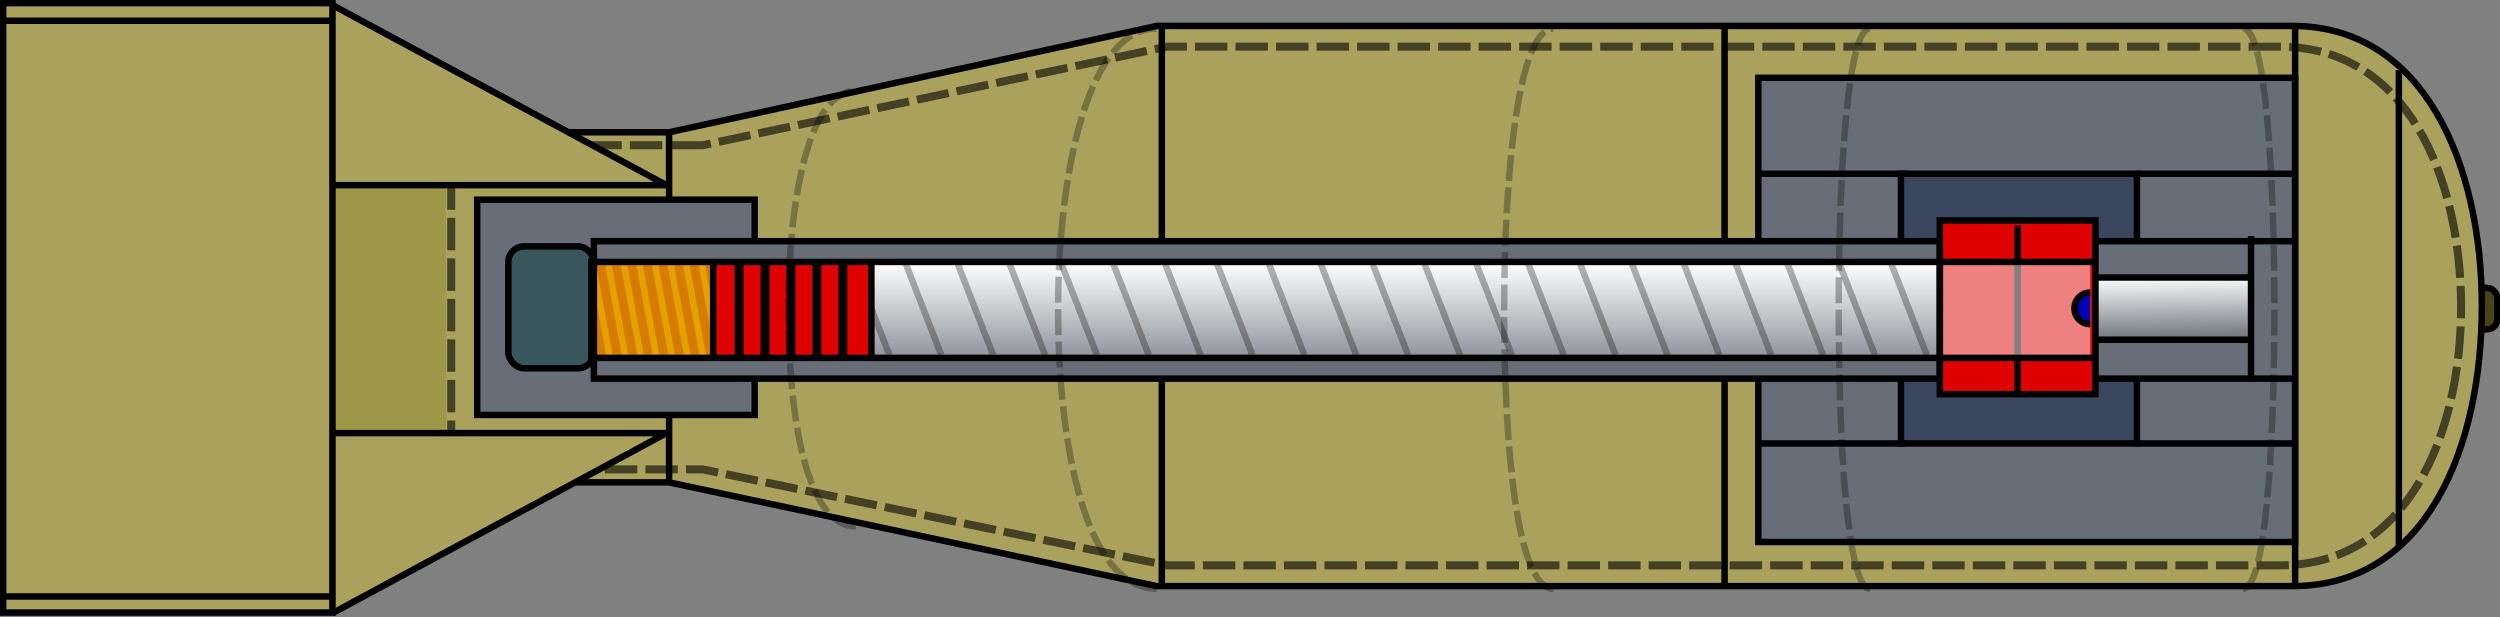 <svg version="1.0" viewBox="0 0 964 238" xmlns="http://www.w3.org/2000/svg" xmlns:xlink="http://www.w3.org/1999/xlink">
	<rect x="0" y="0" width="964" height="238" fill="#808080" stroke="none"/>
	<defs>
		<linearGradient id="b">
			<stop stop-color="#fff" offset="0"/>
			<stop stop-color="#fff" stop-opacity="0" offset="1"/>
		</linearGradient>
		<linearGradient id="g" x1="309" x2="271" y1="937" y2="938" gradientTransform="matrix(0 -.68 1 0 -85 316)" gradientUnits="userSpaceOnUse" xlink:href="#b"/>
		<linearGradient id="f" x1="456" x2="456" y1="373" y2="323" gradientTransform="rotate(180 351 436)" gradientUnits="userSpaceOnUse" xlink:href="#b"/>
	</defs>
	<g stroke="#000">
		<rect transform="scale(-1)" x="-963" y="-127" width="11" height="16" rx="4" ry="4" color="#000000" fill="#484318" stroke-linejoin="bevel" stroke-width="2.5"/>
		<path d="m258 51-140-1e-5v135l140 2e-5 188 40h438c52 0 73-54 73-108s-22-108-73-108h-438z" color="#000000" fill="#aaa25c" stroke-width="2.5"/>
		<path d="m271 56-97-1e-5v125l97 1e-5 179 37h429c49 0 70-50 70-100-0.19-50-21-100-70-100h-429z" color="#000000" fill="none" opacity=".6" stroke-dasharray="12.5, 3.125" stroke-width="3.1"/>
		<g stroke-width="2.5">
			<path d="m258 52v133" fill="none"/>
			<rect transform="scale(-1)" x="-291" y="-160" width="107" height="83" color="#000000" fill="#686e77"/>
			<rect transform="scale(-1)" x="-229" y="-142" width="33" height="47" rx="6.1" ry="6.1" color="#000000" fill="#3a565d" stroke-linejoin="bevel"/>
		</g>
	</g>
	<rect transform="rotate(-90)" x="-169" y="127" width="98" height="45" color="#000000" fill="#958c35" opacity=".5"/>
	<g fill="#aaa25c" stroke="#000" stroke-width="2.5">
		<path d="m129 236 128-69h-135v64z" fill-rule="evenodd"/>
		<path d="m129 2.4 128 69h-135v-64z" fill-rule="evenodd"/>
		<rect x="1.2" y="1.2" width="127" height="235" color="#000000"/>
	</g>
	<g fill="none" stroke="#000" stroke-width="2.5">
		<path d="m1 8h127m0 222h-127" color="#000000"/>
		<path d="m448 10v216"/>
		<path d="m665 10v216"/>
	</g>
	<g transform="translate(310 -398)">
		<rect transform="scale(-1)" x="-575" y="-607" width="207" height="179" color="#000000" fill="#686e77" stroke="#000" stroke-width="2.5"/>
		<rect transform="scale(-1)" x="-514" y="-569" width="91" height="104" color="#000000" fill="#3a465d" stroke="#000" stroke-width="2.5"/>
		<path d="m575 490v53h-77v-53z" color="#000000" fill="#686e77"/>
		<rect transform="scale(-1)" x="-498" y="-551" width="60" height="67" color="#000000" fill="#df0000"/>
		<path d="m438 544h-519v-53h519z" color="#000000" fill="#686e77"/>
		<path d="m438 536h-520v-37h520z" color="#000000" fill="url(#f)"/>
	</g>
	<g transform="translate(310 -398)" fill="none" stroke="#000" stroke-width="2.5">
		<path d="m433 535-14-36" opacity=".3"/>
		<path d="m413 535-14-36" opacity=".3"/>
		<path d="m393 535-14-36" opacity=".3"/>
		<path d="m373 535-14-36" opacity=".3"/>
		<path d="m353 535-14-36" opacity=".3"/>
		<path d="m333 535-14-36" opacity=".3"/>
		<path d="m313 535-14-36" opacity=".3"/>
		<path d="m293 535-14-36" opacity=".3"/>
		<path d="m273 535-14-36" opacity=".3"/>
		<path d="m253 535-14-36" opacity=".3"/>
		<path d="m233 535-14-36" opacity=".3"/>
		<path d="m213 535-14-36" opacity=".3"/>
		<path d="m193 535-14-36" opacity=".3"/>
		<path d="m173 535-14-36" opacity=".3"/>
		<path d="m153 535-14-36" opacity=".3"/>
		<path d="m133 535-14-36" opacity=".3"/>
		<path d="m113 535-14-36" opacity=".3"/>
		<path d="m93 535-14-36" opacity=".3"/>
		<path d="m73 535-14-36" opacity=".3"/>
		<path d="m53 535-14-36" opacity=".3"/>
		<path d="m33 535-14-36" opacity=".3"/>
		<path d="m13 535-14-36" opacity=".3"/>
		<path d="m-7.4 535-14-36" opacity=".3"/>
		<path d="m468 550v-65"/>
	</g>
	<path d="m806 137h-58v-36h58z" color="#000000" fill="#fff" opacity=".5"/>
	<g transform="matrix(1 0 0 -1 -506 474)">
		<rect x="735" y="336" width="48" height="37" color="#000000" fill="#d77a00"/>
		<g fill="none" stroke="#ff0" stroke-width="2.5">
			<path d="m777 337-6.4 35" opacity=".3"/>
			<path d="m771 337-6.4 35" opacity=".3"/>
			<path d="m765 337-6.4 35" opacity=".3"/>
			<path d="m759 337-6.4 35" opacity=".3"/>
			<path d="m753 337-6.4 35" opacity=".3"/>
			<path d="m747 337-6.4 35" opacity=".3"/>
			<path d="m741 337-6.4 35" opacity=".3"/>
			<path d="m783 337-6.4 35" opacity=".3"/>
		</g>
	</g>
	<path d="m748 146h-519v-53h519z" color="#000000" fill="none" stroke="#000" stroke-width="2.5"/>
	<rect id="bod" x="-336" y="-137" width="61" height="37" color="#000000" fill="#df0000" transform="scale(-1)"/>
	<path d="m807 138h-579v-37h579" color="#000000" fill="none" stroke="#000" stroke-width="2.5"/>
	<path d="m275 137v-37m61 0v37" color="#000000" fill="none" stroke="#000" stroke-width="2.5"/>
	<path d="m868 106v25h-60v-25z" color="#000000" fill="url(#g)"/>
	<g stroke="#000">
		<rect transform="scale(-1)" x="-808" y="-152" width="60" height="67" color="#000000" fill="none" stroke-width="2.5"/>
		<g id="seg" transform="matrix(-1 0 0 -.55 1010 314)" fill="none" stroke-width="3.4">
			<path d="m725 322v65"/>
			<path d="m685 322v65"/>
			<path d="m695 322v65"/>
			<path d="m705 322v65"/>
			<path d="m715 322v65"/>
		</g>
		<g stroke-width="2.5">
			<path d="m806 125c-3.4 0-6.1-2.7-6.1-6.1s2.7-6.1 6.1-6.1" color="#000000" fill="#0000b0"/>
			<path d="m735 171h-57m0-104h57" color="#000000" fill="#3a465d"/>
			<path d="m721 227c-8.5 0-12-54-12-108 0.032-54 3.6-108 12-108" color="#000000" fill="none" opacity=".3" stroke-dasharray="10, 2.5"/>
			<path d="m884 171h-60m0-104h60" color="#000000" fill="#3a465d"/>
			<g transform="translate(310,-398)" fill="none">
				<path d="m575 544h-77m0-53h77" color="#000000"/>
				<path d="m498 529h59m0-24h-59" color="#000000"/>
				<path d="m615 425v184"/>
				<path d="m575 409v215"/>
				<path d="m558 544v-55"/>
				<g stroke-dasharray="10, 2.5">
					<path d="m136 625c-27 0-38-54-38-108 0.1-54 12-108 38-108" color="#000000" opacity=".3"/>
					<path d="m289 625c-14 0-19-54-19-108 0.051-54 5.8-108 19-108" color="#000000" opacity=".3"/>
					<path d="m555 625c8.5 0 12-54 12-108-0.032-54-3.6-108-12-108" color="#000000" opacity=".3"/>
					<path d="m20 601c-19 0-26-42-26-84 0.071-42 7.9-84 26-84" color="#000000" opacity=".3"/>
				</g>
			</g>
		</g>
	</g>
</svg>
